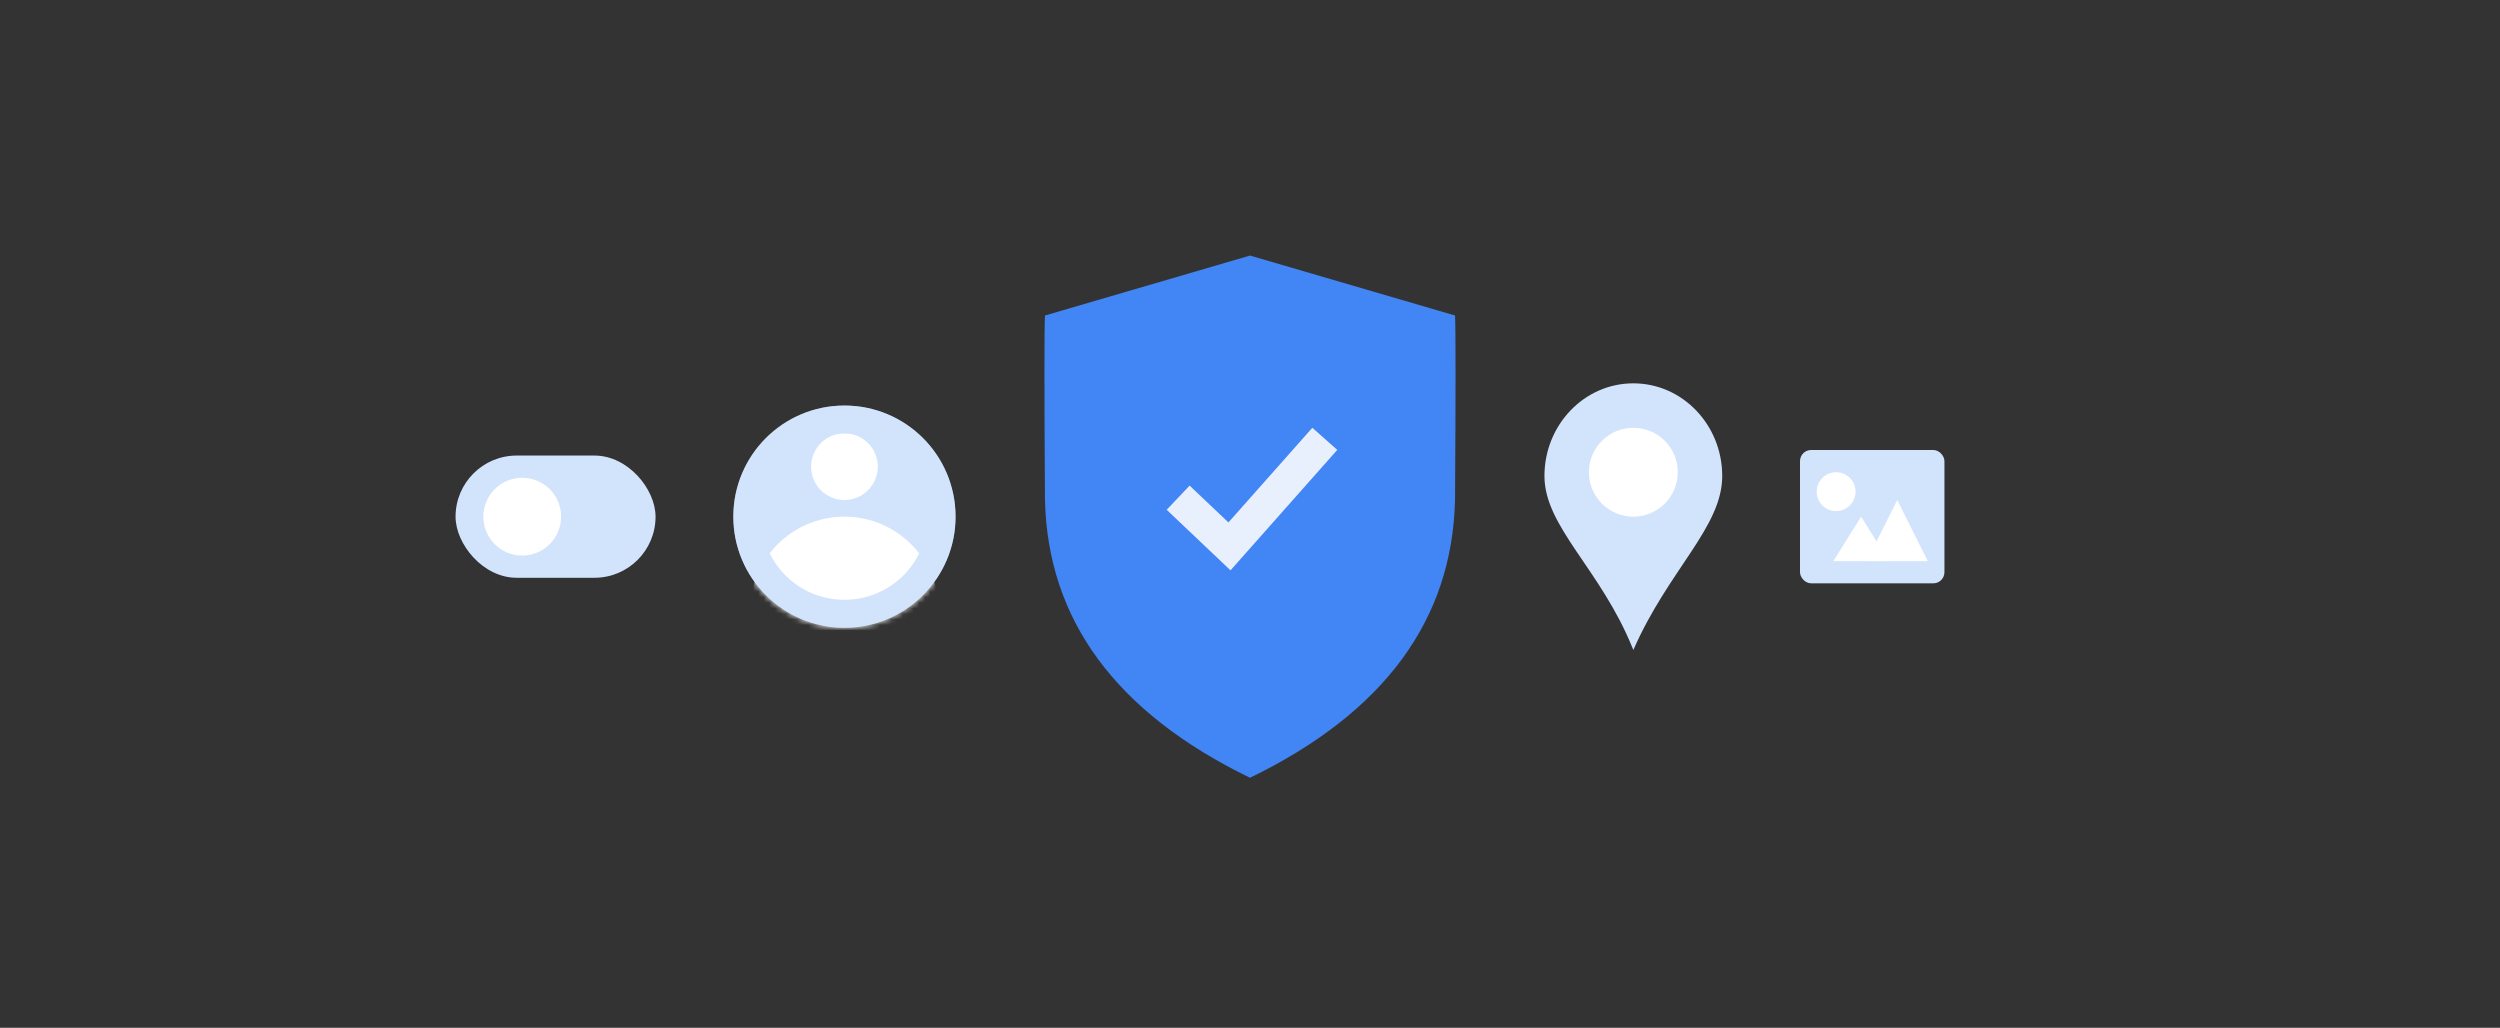 <svg xmlns:xlink="http://www.w3.org/1999/xlink" height="185" viewBox="0 0 450 185" width="450"
    xmlns="http://www.w3.org/2000/svg">
    <rect x="0" y="0" width="450" height="185" fill="#333333" stroke="none"/>
    <defs>
        <circle cx="20" cy="20" id="a" r="20" />
    </defs>
    <g fill="none" fill-rule="evenodd">
        <g transform="translate(324 81)">
            <rect fill="#D2E3FC" height="24" rx="2" width="26" />
            <path d="M17.5 9L23 20H12z" fill="#FFF" />
            <path d="M11 12l5 8H6z" fill="#FFF" />
            <circle cx="6.5" cy="7.5" fill="#FFF" r="3.5" />
        </g>
        <g transform="translate(278 69)">
            <path
                d="M16 48c6.312-14.42 16-22.095 16-31.311C32 7.472 24.837 0 16 0S0 7.472 0 16.689c0 9.137 10.108 16.759 15.85 30.938L16 48z"
                fill="#D2E3FC" />
            <circle cx="16" cy="16" fill="#FFF" r="8" />
        </g>
        <g transform="translate(82 82)">
            <rect fill="#D2E3FC" height="22" rx="11" width="36" />
            <circle cx="12" cy="11" fill="#FFF" r="7" />
        </g>
        <g transform="translate(132 73)">
            <mask fill="#fff" id="b">
                <use xlink:href="#a" />
            </mask>
            <use fill="#D2E3FC" xlink:href="#a" />
            <g mask="url(#b)">
                <path
                    d="M20 17a6 6 0 1 0 0-12 6 6 0 0 0 0 12zM20 54c9.389 0 17-7.611 17-17s-7.611-17-17-17c-6.766 0-12.608 3.952-15.345 9.674A16.933 16.933 0 0 0 3 37c0 9.389 7.611 17 17 17z"
                    fill="#FFF" />
                <path
                    d="M20 0c11.046 0 20 8.947 20 19.984 0 11.036-8.954 19.983-20 19.983S0 31.02 0 19.984C0 8.947 8.954 0 20 0zm0 5C11.715 5 5 11.71 5 19.984c0 8.274 6.715 14.983 15 14.983s15-6.71 15-14.983C35 11.709 28.285 5 20 5z"
                    fill="#D2E3FC" fill-rule="nonzero" />
            </g>
        </g>
        <path
            d="M188.093 89.901c-.124-19.564-.124-30.601 0-33.11L225 46l36.907 10.79c.124 2.51.124 13.547 0 33.111-.47 21.674-12.773 38.373-36.907 50.099-24.134-11.726-36.437-28.425-36.907-50.099z"
            fill="#4285F4" />
        <path d="M236.22 77l4.49 3.98-19.219 21.682L210 91.761l4.13-4.353 6.988 6.629z"
            fill="#E8F0FE" fill-rule="nonzero" />
    </g>
</svg>
